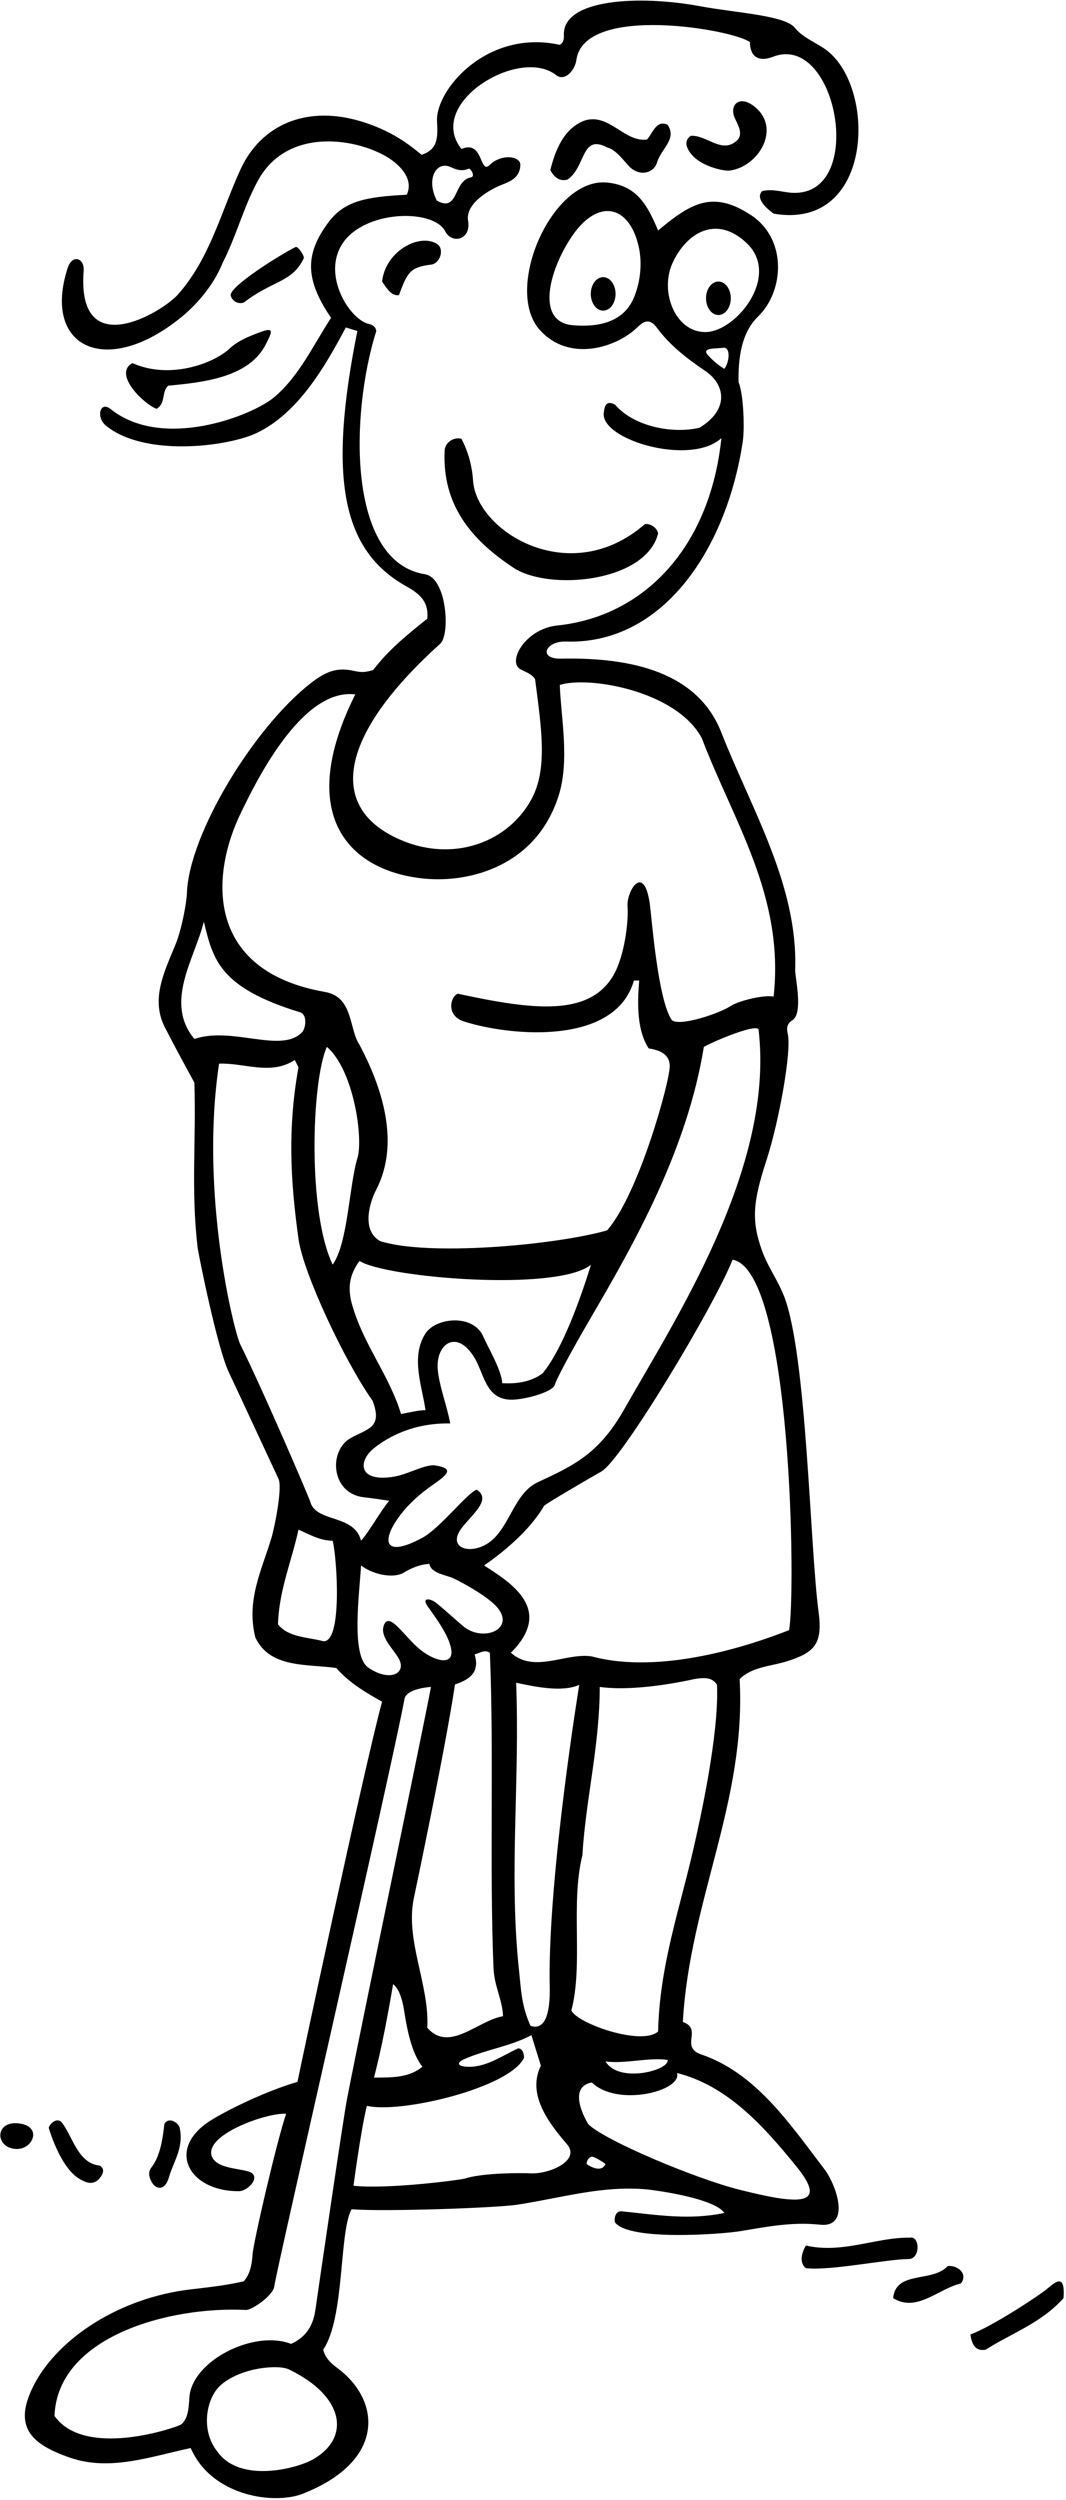 <?xml version="1.0" encoding="UTF-8"?>
<svg xmlns="http://www.w3.org/2000/svg" xmlns:xlink="http://www.w3.org/1999/xlink" width="302pt" height="708pt" viewBox="0 0 302 708" version="1.1">
<g id="surface1">
<path style=" stroke:none;fill-rule:nonzero;fill:rgb(0%,0%,0%);fill-opacity:1;" d="M 233.477 614.219 C 223.82 601.582 214.059 586.91 198.363 581.727 C 192.703 579.539 199.109 574.574 193.449 572.637 C 195.383 538.23 211.473 510.223 209.535 475.516 C 213.18 471.977 218.355 471.93 222.922 470.492 C 230.812 468.008 233.121 465.547 231.902 456.457 C 229.449 438.18 228.586 383.906 222.172 367.211 C 220.418 362.648 217.562 358.859 215.895 354.23 C 212.797 345.621 213.316 340.348 217.152 328.547 C 220.734 317.527 224.254 297.758 223.203 292.965 C 222.867 291.441 222.719 289.988 224.578 288.871 C 227.609 286.734 225.203 276.723 225.277 274.645 C 226.105 250.773 212.887 229.184 204.324 207.371 C 197.008 188.734 175.473 186.219 158.84 186.527 C 152.395 186.648 154.492 181.496 160.328 181.691 C 187.281 182.586 205.648 156.375 210.426 125.094 C 210.934 121.77 210.766 112.078 209.23 108.176 C 209.141 101.508 209.953 94.312 214.77 89.633 C 222.215 82.391 223.059 67.617 212.656 60.848 C 202.004 53.91 195.852 57.371 186.445 65.281 C 183.398 58.039 180.406 52.523 171.984 51.699 C 156.375 50.172 142.594 81.871 152.887 93.398 C 161.316 102.836 174.766 98.309 180.449 92.801 C 182.168 91.133 183.895 89.91 186 92.691 C 189.746 97.789 194.562 101.508 199.816 105.062 C 205.445 108.871 206.703 115.957 198.164 121.141 C 190.566 122.93 179.594 120.844 174.23 114.586 C 171.707 113.277 171.297 114.961 171.047 116.875 C 170.031 124.586 195.715 132.094 204.371 124.07 C 201.141 155.133 182.391 174.605 157.867 177.145 C 148.863 178.078 143.652 187.355 147.402 189.516 C 148.762 190.297 150.621 190.781 151.59 192.344 C 153.449 206.676 155.203 217.918 150.473 226.508 C 143.438 239.273 126.574 244.98 110.797 236.559 C 92.676 226.883 97.504 206.797 124.727 182.301 C 127.586 179.727 126.629 163.621 120.387 162.629 C 98.293 159.117 99.215 117.141 106.605 93.734 C 106.371 92.41 105.484 91.98 104.48 91.746 C 99.391 90.555 92.203 79.562 96.012 70.828 C 100.965 59.457 122.664 58.684 126.137 65.523 C 128.008 69.211 133.547 67.98 132.609 62.484 C 131.758 57.508 139.113 53.484 142.285 52.281 C 145.004 51.25 147.418 50.023 147.418 46.512 C 147.004 43.91 141.723 43.766 138.793 46.664 C 135.75 49.676 137.098 39.488 130.734 42.191 C 120.453 29.262 147.117 13.07 157.547 21.266 C 160.031 23.215 162.902 19.852 163.281 17.031 C 165.441 0.926 208.027 8.402 212.465 11.953 C 212.465 15.941 214.832 17.691 218.977 16.082 C 237.148 9.02 245.551 55.418 224.629 54.613 C 221.84 54.508 219.059 53.375 215.941 54.109 C 213.855 56.195 217.281 59.176 219.219 60.516 C 247.906 65.414 248.48 23.66 233.422 13.688 C 230.559 11.789 227.238 10.438 225.195 7.887 C 222.34 4.316 208.566 3.664 198.344 1.766 C 181.008 -1.457 159.395 -0.301 159.746 9.906 C 159.781 10.984 159.711 12.027 158.59 12.699 C 137.91 8.184 123.453 25.461 123.805 34.199 C 123.969 38.309 124.395 42.312 119.414 43.832 C 116.203 41.117 112.812 38.766 109.141 37.027 C 90.477 28.203 74.727 33.59 68.109 48.031 C 62.656 59.934 59.484 73.16 50.41 83.41 C 45.922 88.477 21.66 102.988 23.699 76.664 C 23.977 73.109 20.484 71.84 19.164 75.914 C 11.891 98.379 30.008 107.117 51.238 89.93 C 56.352 85.789 60.777 80.195 63.109 74.367 C 66.938 66.914 69.043 58.527 73.07 51.152 C 82.066 34.68 104.133 39.777 111.676 45.859 C 114.578 48.207 116.918 51.473 115.242 55.152 C 103.508 55.738 97.461 56.945 92.941 63.102 C 86.68 71.633 86.062 78.734 93.793 90.008 C 88.844 97.559 84.715 106.652 77.562 112.59 C 71.391 117.711 46.148 127.672 31.316 115.836 C 28.32 113.445 27.125 118.191 30.023 120.555 C 41.008 129.52 64.574 126.5 72.715 122.629 C 84.48 117.035 92.176 103.684 97.965 92.738 L 101.242 93.734 C 92.773 135.863 97.125 155.891 114.938 165.953 C 118.457 167.941 121.547 170.035 121.055 175.215 C 115.242 179.832 110.031 184.102 105.711 189.762 C 103.23 190.473 102.398 190.465 99.984 189.941 C 95.305 188.926 92.117 190.309 88.094 193.43 C 71.914 206.004 53.52 236.27 52.957 252.918 C 52.859 255.711 51.465 263.223 49.746 267.426 C 46.453 275.477 42.438 283.281 47.02 291.551 C 49.703 296.766 52.531 301.98 55.066 306.598 C 55.602 322.879 54.074 336.73 55.969 353.203 C 56.172 354.965 61.555 381.848 64.844 388.676 C 66.719 392.562 78.328 417.672 78.883 418.77 C 80.078 421.133 77.848 432.367 76.891 435.562 C 74.156 444.691 69.695 453.156 72.344 463.75 C 76.516 472.535 86.941 471.195 95.285 472.387 C 98.859 476.559 104.023 479.59 108.242 481.922 C 102.898 501.734 84.82 586.797 84.27 589.602 C 75.66 592.094 65.031 597.223 59.879 600.402 C 46.742 608.508 53.48 620.68 67.723 620.555 C 70.332 620.535 74.469 616.086 70.203 614.914 C 66.98 614.027 61.25 614.004 59.98 610.621 C 57.91 604.414 75.992 598.184 81.059 598.633 C 78.375 606.527 71.773 635.047 71.547 638.5 C 71.359 641.32 70.875 644 69.066 646.074 C 64.066 647.234 59.031 647.777 54.094 648.352 C 33.77 650.719 16.719 662.207 9.91 674.875 C 3.336 687.113 8.625 692.148 19.828 696.02 C 31.133 699.93 42.465 695.762 54.023 693.297 C 60.016 707.031 77.738 709.41 85.816 706.223 C 109.406 696.91 107.84 679.809 95.719 670.754 C 93.852 669.359 92.211 667.953 91.559 665.441 C 97.715 656.402 96.027 632.074 99.602 625.668 C 108.988 626.414 140.688 625.27 146.438 624.395 C 158.895 622.504 170.727 618.836 183.422 620.066 C 185.836 620.301 202.336 622.539 205.215 626.711 C 195.383 628.797 186.297 627.305 176.316 626.266 C 174.23 625.965 173.934 628.496 174.23 629.391 C 178.254 634.754 204.641 632.691 209.465 631.91 C 217.09 630.676 224.234 629.176 232.301 630.039 C 241.098 630.98 237.059 618.902 233.477 614.219 Z M 179.633 84.18 C 176.492 91.887 168.383 92.625 162.258 92.102 C 151.762 91.207 155.445 76.746 161.938 67.051 C 169.168 56.25 178.094 57.746 180.898 69.648 C 182.023 74.41 181.449 79.727 179.633 84.18 Z M 199.805 94.047 C 191.207 94.035 186.895 82.535 190.488 74.586 C 194.402 65.922 202.961 60.695 211.555 68.867 C 221.27 78.105 208.516 94.055 199.805 94.047 Z M 200.746 100.785 C 198.312 98.352 202.832 98.797 204.77 98.5 C 207.004 98.055 206.754 102.371 205.215 104.457 C 203.875 103.715 201.789 101.977 200.746 100.785 Z M 127.469 47.242 C 128.98 47.902 130.664 48.711 132.82 47.754 C 133.566 47.902 134.656 50.039 133.418 50.238 C 128.352 51.133 129.992 60.367 123.734 56.789 C 120.551 50.371 123.82 45.648 127.469 47.242 Z M 223.539 461.664 C 212.77 465.914 187.402 474.41 167.68 469.109 C 160.379 467.922 151.441 474.027 144.738 468.066 C 157.16 455.645 144.426 448.09 137.141 443.34 C 141.914 440.074 149.883 433.781 154.133 426.469 C 154.75 425.789 165.395 419.574 170.426 416.695 C 176.148 413.418 202.082 370.398 207.551 356.746 C 224.559 359.859 225.43 452.547 223.539 461.664 Z M 155.703 561.02 C 155.723 563.227 156.555 575.816 150.301 573.73 C 147.469 567.473 147.617 562.656 146.824 555.953 C 144.289 529.141 147.27 504.711 146.227 476.559 C 151.145 477.602 159.188 479.391 164.102 477.156 C 164.102 477.156 155.414 530.199 155.703 561.02 Z M 117.25 537.535 C 117.609 535.82 126.219 495.078 128.898 477.055 C 132.621 475.766 136.098 473.879 134.461 468.516 C 135.949 468.219 137.141 467.027 138.781 468.066 C 139.973 496.816 138.633 528.844 139.82 557.594 C 140.121 562.809 142.355 566.383 142.504 571 C 135.355 572.191 127.309 581.426 121.055 574.277 C 121.703 562.023 114.715 549.547 117.25 537.535 Z M 119.664 585.301 C 115.938 588.43 111.023 588.379 105.961 588.379 C 108.191 579.738 109.832 570.898 111.371 561.914 C 113.457 563.551 114.199 567.426 114.648 570.402 C 115.395 575.02 116.684 581.574 119.664 585.301 Z M 176.797 399.195 C 169.621 411.883 162.184 415.191 152.387 419.758 C 146.188 422.645 144.793 430.719 140.102 435.523 C 134.762 440.984 125.887 439.004 130.918 432.574 C 133.887 428.781 139.328 424.609 135.055 421.891 C 132.523 422.637 124.672 432.773 119.754 435.449 C 108.785 441.414 107.887 436.461 113.23 429.305 C 115.812 425.844 118.941 423.078 122.609 420.523 C 126.945 417.504 128.691 415.859 123.328 415.023 C 120.426 414.574 115.637 417.594 111.336 418.246 C 101.285 419.777 101.496 413.676 105.949 410.129 C 110.199 406.738 117.371 402.941 127.535 403.125 C 126.746 398.441 124.359 392.398 124.008 387.734 C 123.465 380.469 129.535 376.266 134.477 384.625 C 137.355 389.496 137.691 397.039 145.945 396.359 C 150.133 396.016 156.539 394.035 157.133 392.293 C 158.246 389.027 164.652 377.848 168.172 371.824 C 179.887 351.762 194.723 325.41 199.406 296.469 C 203.277 294.383 214.301 289.914 214.898 291.551 C 219.555 330.773 190.914 374.238 176.797 399.195 Z M 101.84 357.094 C 109.035 361.828 157.68 365.965 167.43 358.188 C 164.301 368.215 159.312 382.145 153.75 388.895 C 150.473 391.43 146.152 391.949 142.281 391.727 C 142.086 387.961 138.355 381.836 136.934 378.551 C 134.113 372.023 123.457 373.074 120.504 377.688 C 116.16 384.469 119.801 393.242 120.531 399.398 C 118.941 399.25 115.543 400.145 113.605 400.441 C 110.477 390.016 103.477 381.375 100.199 370.945 C 98.215 365.137 98.859 361.266 101.84 357.094 Z M 94.242 358.137 C 87.164 343.453 88.176 306.5 92.602 296.469 C 100.25 303.07 102.949 322.414 101.277 327.91 C 98.895 335.734 98.582 352.125 94.242 358.137 Z M 68.34 230.012 C 71.719 223.121 85.074 194.672 100.645 196.664 C 83.465 231.055 99.043 246.715 120.121 248.82 C 133.051 250.109 151.898 245.281 158.242 225.41 C 161.453 215.352 158.902 203.113 158.59 193.984 C 166.715 191.363 191.629 195.609 198.809 209.027 C 207.746 232.562 222.297 253.766 219.168 282.219 C 215.84 281.719 209.082 283.551 206.984 284.918 C 203.484 287.207 192.207 290.809 190.32 288.871 C 186.297 283.062 184.605 259.359 184.047 255.672 C 182.32 244.316 177.469 252.477 177.777 256.66 C 178.133 261.469 176.773 270.613 174.125 275.59 C 167.359 288.297 150.648 285.926 129.691 281.422 C 127.656 282.156 126.18 287.613 131.488 289.301 C 144.676 293.496 174.316 296.164 179.594 277.699 L 181.086 277.699 C 180.488 284.848 180.539 291.898 183.766 296.914 C 188.25 297.57 189.684 299.434 189.742 301.836 C 189.848 305.977 181.086 337.977 171.996 348.453 C 156.789 352.73 121.074 355.801 107.695 351.484 C 102.23 348.379 104.84 340.293 106.496 337.113 C 113.473 323.754 108.273 308.027 101.84 295.871 C 98.824 291.426 100.156 282.332 92.066 280.922 C 58.418 275.047 59.379 248.285 68.34 230.012 Z M 55.066 294.234 C 46.426 283.805 55.215 271.441 57.746 261.016 C 60.348 271.664 62.012 279.602 84.855 286.637 C 86.941 287.082 86.793 290.508 85.75 292.148 C 79.992 298.625 65.887 290.555 55.066 294.234 Z M 91.559 464.789 C 87.09 463.602 81.727 463.75 78.75 460.023 C 79.047 450.344 82.621 442.148 84.559 433.211 C 87.688 434.555 90.664 436.34 94.242 436.34 C 95.434 440.859 97.121 465.387 91.559 464.789 Z M 87.867 425.211 C 87.637 424.312 75.074 394.93 68.023 380.629 C 66.23 376.785 56.555 337.73 62.066 301.234 C 69.215 300.938 76.664 304.66 83.516 300.191 L 84.559 302.277 C 81.512 319.176 82.199 334.016 84.586 350.988 C 85.93 360.527 97.547 385.391 105.562 396.719 C 108.414 404.25 104.359 404.547 99.434 407.215 C 92.969 410.715 93.691 422.977 103.082 424.031 C 105.258 424.273 108.656 424.77 110.254 425.02 C 107.871 427.848 104.668 433.66 102.285 436.34 C 100.336 428.676 89.441 431.32 87.867 425.211 Z M 104.363 472.293 C 99.367 468.898 101.844 451.305 102.285 443.34 C 105.562 445.871 111.023 447.016 114.051 445.574 C 116.438 444.086 118.969 443.043 121.648 442.895 C 122.051 445.492 126.18 446.031 128.27 446.902 C 129.289 447.324 137.781 451.664 140.809 455.156 C 146.18 461.359 136.812 465.277 131.176 460.504 C 128.852 458.535 126.27 456.129 123.645 454.004 C 121.883 452.582 119.273 452.312 121.223 455.02 C 123.172 457.727 125.574 461.121 126.777 463.824 C 130.809 472.895 123.047 470.836 118.27 466.516 C 113.984 462.645 110.043 456.219 108.691 460.473 C 107.719 463.391 110.992 466.602 112.719 469.285 C 115.59 473.75 110.699 476.594 104.363 472.293 Z M 88.789 696.441 C 83.961 699.219 67.938 703.27 61.617 694.34 C 56.695 688.293 58.43 679.043 62.586 675.43 C 68.34 670.422 78.863 669.582 81.863 671.031 C 97.836 678.758 99.184 690.469 88.789 696.441 Z M 98.301 594.496 C 97.25 599.906 90.043 649.289 89.363 654.09 C 88.785 658.184 87.066 661.703 82.473 663.801 C 71.926 659.691 54.34 668.613 53.656 678.949 C 53.453 682 53.328 684.922 51.32 686.613 C 50.574 687.242 24.23 696.574 15.441 684.211 C 16.254 661.738 47.863 653.086 69.723 654.188 C 71.254 654.262 77.363 650.203 77.711 647.484 C 78.332 642.629 110.773 501.734 114.648 480.879 C 115.691 478.051 122.098 477.75 122.098 477.75 C 119.648 490.797 102.719 571.707 98.301 594.496 Z M 150.383 615.496 C 147.91 615.379 137.043 615.277 131.566 617.004 C 130.508 617.336 110.18 620.055 100.148 619.016 C 100.148 619.016 102.137 603.82 103.922 596.371 C 113.449 598.66 144.418 591.305 148.461 582.766 C 148.461 581.727 148.164 580.234 146.824 580.086 C 142.133 582.258 137.668 585.531 132.434 585.32 C 129.422 585.199 129.363 584.113 131.547 583.148 C 137.746 580.414 144.598 579.547 150.547 576.363 L 153.23 585.004 C 149.207 593.195 155.465 601.238 160.824 607.496 C 164.27 612.004 155.547 615.75 150.383 615.496 Z M 161.867 569.359 C 165.297 556.402 161.57 539.121 164.996 525.418 C 165.891 509.926 169.91 494.285 169.91 477.75 C 177.359 478.793 187.938 477.453 196.727 475.516 C 199.355 475.07 201.789 474.922 203.129 477.156 C 203.746 491.289 198.27 515.668 196.395 523.852 C 192.52 540.766 186.844 556.809 186.445 575.32 C 181.828 579.488 163.508 573.086 161.867 569.359 Z M 171.551 583.809 C 177.062 584.555 183.617 582.617 189.129 583.363 C 189.816 586.27 175.324 590.164 171.551 583.809 Z M 166.188 612.855 C 166.188 611.926 166.77 611.09 167.516 610.789 C 168.078 610.562 170.805 612.262 171.551 612.855 C 170.18 615.828 166.188 612.855 166.188 612.855 Z M 209.422 620.117 C 196.801 616.93 171.035 606.07 166.637 601.535 C 164.352 597.715 161.719 590.812 167.68 589.77 C 174.938 596.816 193.254 592.203 191.809 587.086 C 206.094 590.691 216.309 602.07 225.672 613.613 C 234.918 625.012 226.109 624.336 209.422 620.117 "/>
<path style=" stroke:none;fill-rule:nonzero;fill:rgb(0%,0%,0%);fill-opacity:1;" d="M 195.684 38.469 C 194.641 39.215 194.34 40.109 194.492 41.148 C 196.07 46.789 205.016 48.543 206.727 48.312 C 214.938 47.207 221.363 36.402 213.867 30.281 C 209.418 26.652 206.555 29.801 208.137 33.363 C 209.059 35.438 210.461 37.574 209.09 39.512 C 204.621 43.98 200.449 38.172 195.684 38.469 "/>
<path style=" stroke:none;fill-rule:nonzero;fill:rgb(0%,0%,0%);fill-opacity:1;" d="M 183.316 39.512 C 176.914 40.406 172.594 31.914 165.594 34.148 C 159.633 36.383 157.25 42.789 155.91 48.152 C 156.805 49.938 158.441 51.578 160.824 50.832 C 165.992 47.254 164.613 37.859 171.996 41.746 C 174.445 42.426 176.238 44.938 178.078 46.953 C 180.996 50.16 185.23 49.152 186.164 45.945 C 187.25 42.207 191.887 39.355 189.129 35.34 C 186 33.852 184.957 37.574 183.316 39.512 "/>
<path style=" stroke:none;fill-rule:nonzero;fill:rgb(0%,0%,0%);fill-opacity:1;" d="M 108.242 79.73 C 109.285 81.223 110.773 83.902 113.012 83.605 C 115.371 77.363 116 75.664 122.102 74.945 C 124.777 74.629 125.918 70.469 123.883 69.133 C 118.98 65.91 109.211 71.02 108.242 79.73 "/>
<path style=" stroke:none;fill-rule:nonzero;fill:rgb(0%,0%,0%);fill-opacity:1;" d="M 69.066 85.688 C 77.242 79.352 82.742 80.074 86.055 73.156 C 86.344 72.562 84.402 69.617 83.738 69.953 C 78.754 72.477 65.195 81.07 65.344 83.605 C 65.641 85.094 67.277 86.285 69.066 85.688 "/>
<path style=" stroke:none;fill-rule:nonzero;fill:rgb(0%,0%,0%);fill-opacity:1;" d="M 37.488 102.82 C 31.914 106.004 40.859 114.516 44.34 115.777 C 47.02 114.289 45.68 111.16 47.617 109.227 C 57.852 108.281 70.523 106.852 75.281 97.562 C 77.441 93.34 77.59 92.57 72.883 94.379 C 70.082 95.453 67.293 96.621 65 98.754 C 60.539 102.902 48.148 107.598 37.488 102.82 "/>
<path style=" stroke:none;fill-rule:nonzero;fill:rgb(0%,0%,0%);fill-opacity:1;" d="M 134.012 136.035 C 133.715 131.867 132.672 127.992 130.734 124.27 C 128.504 123.676 126.117 125.312 125.969 127.547 C 125.223 142.891 133.367 152.82 145.582 160.863 C 155.832 167.453 183.016 164.801 186.445 151.082 C 186.148 149.445 184.312 148.254 182.723 148.402 C 161.52 166.953 134.891 150.504 134.012 136.035 "/>
<path style=" stroke:none;fill-rule:nonzero;fill:rgb(0%,0%,0%);fill-opacity:1;" d="M 22.512 617.066 C 24.441 618.199 26.418 618.945 28.133 616.992 C 28.789 616.242 30.121 614.371 28.25 613.305 C 22.145 612.707 20.656 605.262 17.527 601.09 C 16.188 599.602 14.25 601.238 13.801 602.578 C 13.801 602.578 16.953 613.805 22.512 617.066 "/>
<path style=" stroke:none;fill-rule:nonzero;fill:rgb(0%,0%,0%);fill-opacity:1;" d="M 47.887 616.543 C 49.16 612.102 52.137 608.234 50.895 602.578 C 50.445 600.941 47.617 599.449 46.574 601.535 C 46.129 605.262 45.531 610.473 42.848 613.898 C 41.766 615.344 42.336 616.984 43.223 618.348 C 44.254 619.922 46.719 620.613 47.887 616.543 "/>
<path style=" stroke:none;fill-rule:nonzero;fill:rgb(0%,0%,0%);fill-opacity:1;" d="M 5.754 601.414 C -1.691 600.23 -1.527 608.469 4.695 608.598 C 9.344 608.695 11.938 602.398 5.754 601.414 "/>
<path style=" stroke:none;fill-rule:nonzero;fill:rgb(0%,0%,0%);fill-opacity:1;" d="M 257.797 633.711 C 248.266 633.562 238.73 638.328 228.305 635.945 C 228.305 635.945 225.621 640.191 228.305 642.352 C 235.094 643.164 251.289 639.793 257.371 639.773 C 260.883 639.762 260.578 633.094 257.797 633.711 "/>
<path style=" stroke:none;fill-rule:nonzero;fill:rgb(0%,0%,0%);fill-opacity:1;" d="M 268.523 641.754 C 264.055 646.523 253.777 642.945 253.031 650.844 C 259.734 655.012 265.844 648.16 272.246 646.672 C 274.332 643.84 271.203 641.457 268.523 641.754 "/>
<path style=" stroke:none;fill-rule:nonzero;fill:rgb(0%,0%,0%);fill-opacity:1;" d="M 296.98 647.93 C 294.414 650.141 280.719 659.07 274.93 661.121 C 275.227 663.504 276.121 666.035 279.246 665.441 C 286.695 660.672 294.891 657.992 301.297 650.844 C 301.758 644.535 299.719 645.574 296.98 647.93 "/>
<path style=" stroke:none;fill-rule:nonzero;fill:rgb(0%,0%,0%);fill-opacity:1;" d="M 203.527 79.734 C 201.59 79.734 200.016 81.855 200.016 84.473 C 200.016 87.09 201.59 89.215 203.527 89.215 C 205.465 89.215 207.039 87.09 207.039 84.473 C 207.039 81.855 205.465 79.734 203.527 79.734 "/>
<path style=" stroke:none;fill-rule:nonzero;fill:rgb(0%,0%,0%);fill-opacity:1;" d="M 170.879 78.492 C 168.941 78.492 167.371 80.613 167.371 83.23 C 167.371 85.848 168.941 87.973 170.879 87.973 C 172.82 87.973 174.391 85.848 174.391 83.23 C 174.391 80.613 172.82 78.492 170.879 78.492 "/>
</g>
</svg>
